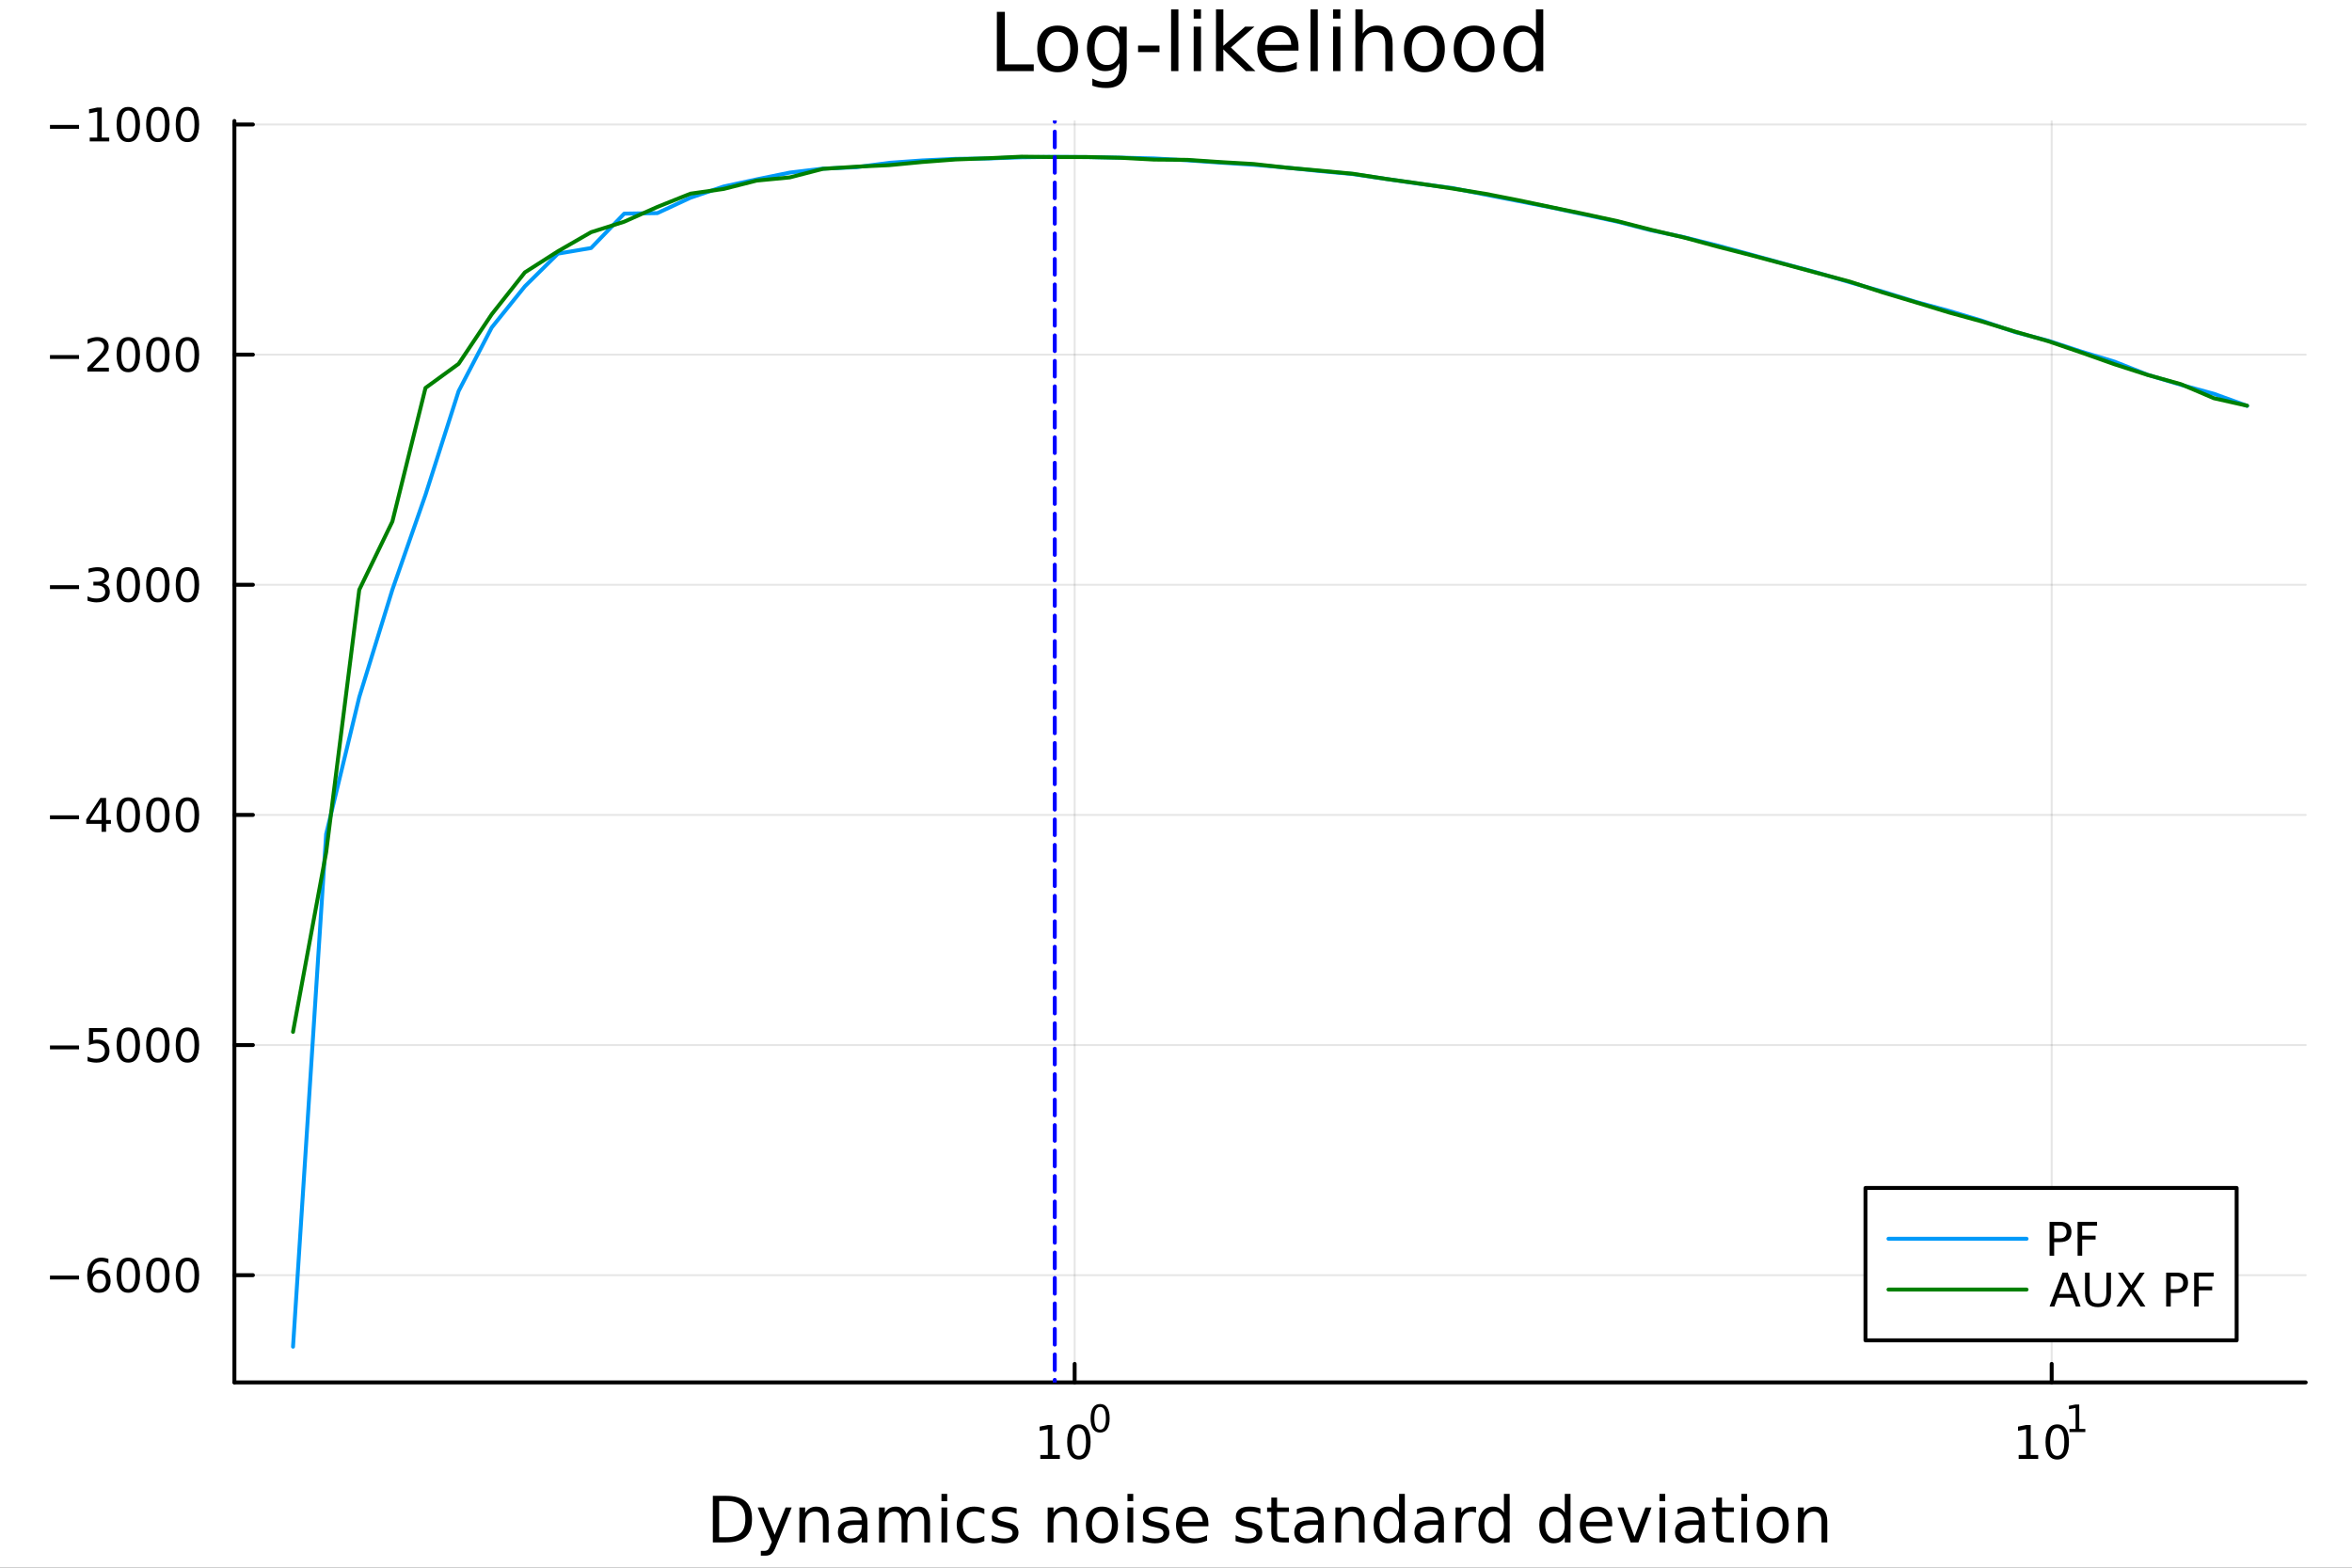 <?xml version="1.0" encoding="utf-8"?>
<svg xmlns="http://www.w3.org/2000/svg" xmlns:xlink="http://www.w3.org/1999/xlink" width="600" height="400" viewBox="0 0 2400 1600">
<rect x="0" y="0" width="2400" height="1600" fill="#333333" stroke="none"/>
<defs>
  <clipPath id="clip630">
    <rect x="0" y="0" width="2400" height="1600"/>
  </clipPath>
</defs>
<path clip-path="url(#clip630)" d="M0 1600 L2400 1600 L2400 0 L0 0  Z" fill="#ffffff" fill-rule="evenodd" fill-opacity="1"/>
<defs>
  <clipPath id="clip631">
    <rect x="480" y="0" width="1681" height="1600"/>
  </clipPath>
</defs>
<path clip-path="url(#clip630)" d="M239.19 1410.9 L2352.76 1410.9 L2352.76 123.472 L239.19 123.472  Z" fill="#ffffff" fill-rule="evenodd" fill-opacity="1"/>
<defs>
  <clipPath id="clip632">
    <rect x="239" y="123" width="2115" height="1288"/>
  </clipPath>
</defs>
<polyline clip-path="url(#clip632)" style="stroke:#000000; stroke-linecap:round; stroke-linejoin:round; stroke-width:2; stroke-opacity:0.1; fill:none" points="1096.58,1410.9 1096.58,123.472 "/>
<polyline clip-path="url(#clip632)" style="stroke:#000000; stroke-linecap:round; stroke-linejoin:round; stroke-width:2; stroke-opacity:0.1; fill:none" points="2093.55,1410.9 2093.55,123.472 "/>
<polyline clip-path="url(#clip632)" style="stroke:#000000; stroke-linecap:round; stroke-linejoin:round; stroke-width:2; stroke-opacity:0.1; fill:none" points="239.19,1301.46 2352.76,1301.46 "/>
<polyline clip-path="url(#clip632)" style="stroke:#000000; stroke-linecap:round; stroke-linejoin:round; stroke-width:2; stroke-opacity:0.1; fill:none" points="239.19,1066.58 2352.76,1066.58 "/>
<polyline clip-path="url(#clip632)" style="stroke:#000000; stroke-linecap:round; stroke-linejoin:round; stroke-width:2; stroke-opacity:0.1; fill:none" points="239.19,831.703 2352.76,831.703 "/>
<polyline clip-path="url(#clip632)" style="stroke:#000000; stroke-linecap:round; stroke-linejoin:round; stroke-width:2; stroke-opacity:0.1; fill:none" points="239.19,596.823 2352.76,596.823 "/>
<polyline clip-path="url(#clip632)" style="stroke:#000000; stroke-linecap:round; stroke-linejoin:round; stroke-width:2; stroke-opacity:0.1; fill:none" points="239.19,361.942 2352.76,361.942 "/>
<polyline clip-path="url(#clip632)" style="stroke:#000000; stroke-linecap:round; stroke-linejoin:round; stroke-width:2; stroke-opacity:0.1; fill:none" points="239.19,127.062 2352.76,127.062 "/>
<polyline clip-path="url(#clip630)" style="stroke:#000000; stroke-linecap:round; stroke-linejoin:round; stroke-width:4; stroke-opacity:1; fill:none" points="239.19,1410.9 2352.76,1410.9 "/>
<polyline clip-path="url(#clip630)" style="stroke:#000000; stroke-linecap:round; stroke-linejoin:round; stroke-width:4; stroke-opacity:1; fill:none" points="1096.58,1410.9 1096.58,1392 "/>
<polyline clip-path="url(#clip630)" style="stroke:#000000; stroke-linecap:round; stroke-linejoin:round; stroke-width:4; stroke-opacity:1; fill:none" points="2093.55,1410.9 2093.55,1392 "/>
<path clip-path="url(#clip630)" d="M1061.56 1485.02 L1069.2 1485.02 L1069.2 1458.66 L1060.89 1460.32 L1060.89 1456.06 L1069.16 1454.4 L1073.83 1454.4 L1073.83 1485.02 L1081.47 1485.02 L1081.47 1488.96 L1061.56 1488.96 L1061.56 1485.02 Z" fill="#000000" fill-rule="nonzero" fill-opacity="1" /><path clip-path="url(#clip630)" d="M1100.91 1457.48 Q1097.3 1457.48 1095.47 1461.04 Q1093.67 1464.58 1093.67 1471.71 Q1093.67 1478.82 1095.47 1482.38 Q1097.3 1485.92 1100.91 1485.92 Q1104.55 1485.92 1106.35 1482.38 Q1108.18 1478.82 1108.18 1471.71 Q1108.18 1464.58 1106.35 1461.04 Q1104.55 1457.48 1100.91 1457.48 M1100.91 1453.77 Q1106.72 1453.77 1109.78 1458.38 Q1112.86 1462.96 1112.86 1471.71 Q1112.86 1480.44 1109.78 1485.04 Q1106.72 1489.63 1100.91 1489.63 Q1095.1 1489.63 1092.03 1485.04 Q1088.97 1480.44 1088.97 1471.71 Q1088.97 1462.96 1092.03 1458.38 Q1095.1 1453.77 1100.91 1453.77 Z" fill="#000000" fill-rule="nonzero" fill-opacity="1" /><path clip-path="url(#clip630)" d="M1122.56 1435.97 Q1119.63 1435.97 1118.14 1438.86 Q1116.68 1441.74 1116.68 1447.53 Q1116.68 1453.31 1118.14 1456.2 Q1119.63 1459.08 1122.56 1459.08 Q1125.52 1459.08 1126.98 1456.2 Q1128.47 1453.31 1128.47 1447.53 Q1128.47 1441.74 1126.98 1438.86 Q1125.52 1435.97 1122.56 1435.97 M1122.56 1432.96 Q1127.28 1432.96 1129.77 1436.7 Q1132.27 1440.43 1132.27 1447.53 Q1132.27 1454.62 1129.77 1458.37 Q1127.28 1462.09 1122.56 1462.09 Q1117.84 1462.09 1115.34 1458.37 Q1112.86 1454.62 1112.86 1447.53 Q1112.86 1440.43 1115.34 1436.7 Q1117.84 1432.96 1122.56 1432.96 Z" fill="#000000" fill-rule="nonzero" fill-opacity="1" /><path clip-path="url(#clip630)" d="M2059.87 1485.02 L2067.51 1485.02 L2067.51 1458.66 L2059.2 1460.32 L2059.2 1456.06 L2067.47 1454.4 L2072.14 1454.4 L2072.14 1485.02 L2079.78 1485.02 L2079.78 1488.96 L2059.87 1488.96 L2059.87 1485.02 Z" fill="#000000" fill-rule="nonzero" fill-opacity="1" /><path clip-path="url(#clip630)" d="M2099.22 1457.48 Q2095.61 1457.48 2093.78 1461.04 Q2091.98 1464.58 2091.98 1471.71 Q2091.98 1478.82 2093.78 1482.38 Q2095.61 1485.92 2099.22 1485.92 Q2102.86 1485.92 2104.66 1482.38 Q2106.49 1478.82 2106.49 1471.71 Q2106.49 1464.58 2104.66 1461.04 Q2102.86 1457.48 2099.22 1457.48 M2099.22 1453.77 Q2105.03 1453.77 2108.09 1458.38 Q2111.17 1462.96 2111.17 1471.71 Q2111.17 1480.44 2108.09 1485.04 Q2105.03 1489.63 2099.22 1489.63 Q2093.41 1489.63 2090.34 1485.04 Q2087.28 1480.44 2087.28 1471.71 Q2087.28 1462.96 2090.34 1458.38 Q2093.41 1453.77 2099.22 1453.77 Z" fill="#000000" fill-rule="nonzero" fill-opacity="1" /><path clip-path="url(#clip630)" d="M2111.71 1458.35 L2117.92 1458.35 L2117.92 1436.93 L2111.17 1438.28 L2111.17 1434.82 L2117.88 1433.47 L2121.68 1433.47 L2121.68 1458.35 L2127.89 1458.35 L2127.89 1461.55 L2111.71 1461.55 L2111.71 1458.35 Z" fill="#000000" fill-rule="nonzero" fill-opacity="1" /><path clip-path="url(#clip630)" d="M733.834 1531.95 L733.834 1568.9 L741.6 1568.9 Q751.435 1568.9 755.986 1564.45 Q760.569 1559.99 760.569 1550.38 Q760.569 1540.83 755.986 1536.4 Q751.435 1531.95 741.6 1531.95 L733.834 1531.95 M727.404 1526.67 L740.613 1526.67 Q754.427 1526.67 760.888 1532.43 Q767.349 1538.16 767.349 1550.38 Q767.349 1562.66 760.856 1568.42 Q754.363 1574.19 740.613 1574.19 L727.404 1574.19 L727.404 1526.67 Z" fill="#000000" fill-rule="nonzero" fill-opacity="1" /><path clip-path="url(#clip630)" d="M792.175 1577.5 Q789.693 1583.86 787.337 1585.8 Q784.982 1587.74 781.035 1587.74 L776.356 1587.74 L776.356 1582.84 L779.794 1582.84 Q782.213 1582.84 783.55 1581.7 Q784.886 1580.55 786.51 1576.29 L787.56 1573.61 L773.142 1538.54 L779.348 1538.54 L790.488 1566.42 L801.628 1538.54 L807.835 1538.54 L792.175 1577.5 Z" fill="#000000" fill-rule="nonzero" fill-opacity="1" /><path clip-path="url(#clip630)" d="M845.552 1552.67 L845.552 1574.19 L839.695 1574.19 L839.695 1552.86 Q839.695 1547.8 837.722 1545.29 Q835.748 1542.77 831.802 1542.77 Q827.059 1542.77 824.322 1545.79 Q821.585 1548.82 821.585 1554.04 L821.585 1574.19 L815.696 1574.19 L815.696 1538.54 L821.585 1538.54 L821.585 1544.08 Q823.685 1540.86 826.518 1539.27 Q829.383 1537.68 833.107 1537.68 Q839.25 1537.68 842.401 1541.5 Q845.552 1545.29 845.552 1552.67 Z" fill="#000000" fill-rule="nonzero" fill-opacity="1" /><path clip-path="url(#clip630)" d="M873.433 1556.27 Q866.336 1556.27 863.598 1557.89 Q860.861 1559.51 860.861 1563.43 Q860.861 1566.55 862.898 1568.39 Q864.967 1570.21 868.5 1570.21 Q873.37 1570.21 876.298 1566.77 Q879.258 1563.3 879.258 1557.57 L879.258 1556.27 L873.433 1556.27 M885.115 1553.85 L885.115 1574.19 L879.258 1574.19 L879.258 1568.77 Q877.253 1572.02 874.261 1573.58 Q871.269 1575.11 866.94 1575.11 Q861.466 1575.11 858.219 1572.05 Q855.005 1568.97 855.005 1563.81 Q855.005 1557.79 859.015 1554.74 Q863.057 1551.68 871.046 1551.68 L879.258 1551.68 L879.258 1551.11 Q879.258 1547.07 876.584 1544.87 Q873.943 1542.64 869.137 1542.64 Q866.081 1542.64 863.185 1543.38 Q860.288 1544.11 857.615 1545.57 L857.615 1540.16 Q860.829 1538.92 863.853 1538.31 Q866.877 1537.68 869.741 1537.68 Q877.476 1537.68 881.295 1541.69 Q885.115 1545.7 885.115 1553.85 Z" fill="#000000" fill-rule="nonzero" fill-opacity="1" /><path clip-path="url(#clip630)" d="M924.932 1545.38 Q927.128 1541.43 930.184 1539.56 Q933.239 1537.68 937.377 1537.68 Q942.947 1537.68 945.971 1541.59 Q948.994 1545.48 948.994 1552.67 L948.994 1574.19 L943.106 1574.19 L943.106 1552.86 Q943.106 1547.74 941.292 1545.25 Q939.478 1542.77 935.754 1542.77 Q931.202 1542.77 928.56 1545.79 Q925.919 1548.82 925.919 1554.04 L925.919 1574.19 L920.03 1574.19 L920.03 1552.86 Q920.03 1547.7 918.216 1545.25 Q916.402 1542.77 912.614 1542.77 Q908.127 1542.77 905.485 1545.83 Q902.843 1548.85 902.843 1554.04 L902.843 1574.19 L896.955 1574.19 L896.955 1538.54 L902.843 1538.54 L902.843 1544.08 Q904.848 1540.8 907.649 1539.24 Q910.45 1537.68 914.301 1537.68 Q918.184 1537.68 920.89 1539.65 Q923.627 1541.62 924.932 1545.38 Z" fill="#000000" fill-rule="nonzero" fill-opacity="1" /><path clip-path="url(#clip630)" d="M960.675 1538.54 L966.532 1538.54 L966.532 1574.19 L960.675 1574.19 L960.675 1538.54 M960.675 1524.66 L966.532 1524.66 L966.532 1532.08 L960.675 1532.08 L960.675 1524.66 Z" fill="#000000" fill-rule="nonzero" fill-opacity="1" /><path clip-path="url(#clip630)" d="M1004.44 1539.91 L1004.44 1545.38 Q1001.96 1544.01 999.443 1543.34 Q996.96 1542.64 994.414 1542.64 Q988.716 1542.64 985.565 1546.27 Q982.414 1549.87 982.414 1556.39 Q982.414 1562.92 985.565 1566.55 Q988.716 1570.14 994.414 1570.14 Q996.96 1570.14 999.443 1569.47 Q1001.96 1568.77 1004.44 1567.41 L1004.44 1572.82 Q1001.99 1573.96 999.347 1574.54 Q996.737 1575.11 993.777 1575.11 Q985.725 1575.11 980.982 1570.05 Q976.24 1564.99 976.24 1556.39 Q976.24 1547.67 981.014 1542.68 Q985.82 1537.68 994.159 1537.68 Q996.865 1537.68 999.443 1538.25 Q1002.02 1538.79 1004.44 1539.91 Z" fill="#000000" fill-rule="nonzero" fill-opacity="1" /><path clip-path="url(#clip630)" d="M1037.35 1539.59 L1037.35 1545.13 Q1034.87 1543.85 1032.19 1543.22 Q1029.52 1542.58 1026.66 1542.58 Q1022.3 1542.58 1020.1 1543.92 Q1017.93 1545.25 1017.93 1547.93 Q1017.93 1549.96 1019.49 1551.14 Q1021.05 1552.29 1025.76 1553.34 L1027.77 1553.78 Q1034.01 1555.12 1036.62 1557.57 Q1039.26 1559.99 1039.26 1564.35 Q1039.26 1569.32 1035.31 1572.21 Q1031.4 1575.11 1024.52 1575.11 Q1021.66 1575.11 1018.54 1574.54 Q1015.45 1573.99 1012.01 1572.88 L1012.01 1566.83 Q1015.26 1568.52 1018.41 1569.38 Q1021.56 1570.21 1024.65 1570.21 Q1028.79 1570.21 1031.02 1568.81 Q1033.24 1567.37 1033.24 1564.8 Q1033.24 1562.41 1031.62 1561.14 Q1030.03 1559.86 1024.59 1558.68 L1022.55 1558.21 Q1017.11 1557.06 1014.69 1554.71 Q1012.27 1552.32 1012.27 1548.18 Q1012.27 1543.15 1015.83 1540.42 Q1019.4 1537.68 1025.96 1537.68 Q1029.2 1537.68 1032.07 1538.16 Q1034.93 1538.63 1037.35 1539.59 Z" fill="#000000" fill-rule="nonzero" fill-opacity="1" /><path clip-path="url(#clip630)" d="M1098.94 1552.67 L1098.94 1574.19 L1093.08 1574.19 L1093.08 1552.86 Q1093.08 1547.8 1091.11 1545.29 Q1089.14 1542.77 1085.19 1542.77 Q1080.45 1542.77 1077.71 1545.79 Q1074.97 1548.82 1074.97 1554.04 L1074.97 1574.19 L1069.08 1574.19 L1069.08 1538.54 L1074.97 1538.54 L1074.97 1544.08 Q1077.07 1540.86 1079.91 1539.27 Q1082.77 1537.68 1086.49 1537.68 Q1092.64 1537.68 1095.79 1541.5 Q1098.94 1545.29 1098.94 1552.67 Z" fill="#000000" fill-rule="nonzero" fill-opacity="1" /><path clip-path="url(#clip630)" d="M1124.43 1542.64 Q1119.72 1542.64 1116.99 1546.34 Q1114.25 1550 1114.25 1556.39 Q1114.25 1562.79 1116.95 1566.48 Q1119.69 1570.14 1124.43 1570.14 Q1129.11 1570.14 1131.85 1566.45 Q1134.59 1562.76 1134.59 1556.39 Q1134.59 1550.06 1131.85 1546.37 Q1129.11 1542.64 1124.43 1542.64 M1124.43 1537.68 Q1132.07 1537.68 1136.43 1542.64 Q1140.79 1547.61 1140.79 1556.39 Q1140.79 1565.15 1136.43 1570.14 Q1132.07 1575.11 1124.43 1575.11 Q1116.76 1575.11 1112.4 1570.14 Q1108.07 1565.15 1108.07 1556.39 Q1108.07 1547.61 1112.4 1542.64 Q1116.76 1537.68 1124.43 1537.68 Z" fill="#000000" fill-rule="nonzero" fill-opacity="1" /><path clip-path="url(#clip630)" d="M1150.5 1538.54 L1156.36 1538.54 L1156.36 1574.19 L1150.5 1574.19 L1150.5 1538.54 M1150.5 1524.66 L1156.36 1524.66 L1156.36 1532.08 L1150.5 1532.08 L1150.5 1524.66 Z" fill="#000000" fill-rule="nonzero" fill-opacity="1" /><path clip-path="url(#clip630)" d="M1191.34 1539.59 L1191.34 1545.13 Q1188.85 1543.85 1186.18 1543.22 Q1183.51 1542.58 1180.64 1542.58 Q1176.28 1542.58 1174.09 1543.92 Q1171.92 1545.25 1171.92 1547.93 Q1171.92 1549.96 1173.48 1551.14 Q1175.04 1552.29 1179.75 1553.34 L1181.76 1553.78 Q1187.99 1555.12 1190.6 1557.57 Q1193.25 1559.99 1193.25 1564.35 Q1193.25 1569.32 1189.3 1572.21 Q1185.38 1575.11 1178.51 1575.11 Q1175.65 1575.11 1172.53 1574.54 Q1169.44 1573.99 1166 1572.88 L1166 1566.83 Q1169.25 1568.52 1172.4 1569.38 Q1175.55 1570.21 1178.64 1570.21 Q1182.77 1570.21 1185 1568.81 Q1187.23 1567.37 1187.23 1564.8 Q1187.23 1562.41 1185.61 1561.14 Q1184.02 1559.86 1178.57 1558.68 L1176.54 1558.21 Q1171.09 1557.06 1168.67 1554.71 Q1166.26 1552.32 1166.26 1548.18 Q1166.26 1543.15 1169.82 1540.42 Q1173.39 1537.68 1179.94 1537.68 Q1183.19 1537.68 1186.05 1538.16 Q1188.92 1538.63 1191.34 1539.59 Z" fill="#000000" fill-rule="nonzero" fill-opacity="1" /><path clip-path="url(#clip630)" d="M1233.06 1554.9 L1233.06 1557.76 L1206.14 1557.76 Q1206.52 1563.81 1209.77 1566.99 Q1213.04 1570.14 1218.87 1570.14 Q1222.24 1570.14 1225.39 1569.32 Q1228.58 1568.49 1231.7 1566.83 L1231.7 1572.37 Q1228.54 1573.71 1225.23 1574.41 Q1221.92 1575.11 1218.52 1575.11 Q1209.99 1575.11 1204.99 1570.14 Q1200.03 1565.18 1200.03 1556.71 Q1200.03 1547.96 1204.74 1542.83 Q1209.48 1537.68 1217.5 1537.68 Q1224.69 1537.68 1228.86 1542.33 Q1233.06 1546.94 1233.06 1554.9 M1227.21 1553.18 Q1227.14 1548.37 1224.5 1545.51 Q1221.89 1542.64 1217.56 1542.64 Q1212.66 1542.64 1209.7 1545.41 Q1206.77 1548.18 1206.33 1553.21 L1227.21 1553.18 Z" fill="#000000" fill-rule="nonzero" fill-opacity="1" /><path clip-path="url(#clip630)" d="M1286.12 1539.59 L1286.12 1545.13 Q1283.64 1543.85 1280.97 1543.22 Q1278.29 1542.58 1275.43 1542.58 Q1271.07 1542.58 1268.87 1543.92 Q1266.71 1545.25 1266.71 1547.93 Q1266.71 1549.96 1268.27 1551.14 Q1269.83 1552.29 1274.54 1553.34 L1276.54 1553.78 Q1282.78 1555.12 1285.39 1557.57 Q1288.03 1559.99 1288.03 1564.35 Q1288.03 1569.32 1284.09 1572.21 Q1280.17 1575.11 1273.3 1575.11 Q1270.43 1575.11 1267.31 1574.54 Q1264.22 1573.99 1260.79 1572.88 L1260.79 1566.83 Q1264.03 1568.52 1267.18 1569.38 Q1270.34 1570.21 1273.42 1570.21 Q1277.56 1570.21 1279.79 1568.81 Q1282.02 1567.37 1282.02 1564.8 Q1282.02 1562.41 1280.39 1561.14 Q1278.8 1559.86 1273.36 1558.68 L1271.32 1558.21 Q1265.88 1557.06 1263.46 1554.71 Q1261.04 1552.32 1261.04 1548.18 Q1261.04 1543.15 1264.61 1540.42 Q1268.17 1537.68 1274.73 1537.68 Q1277.97 1537.68 1280.84 1538.16 Q1283.7 1538.63 1286.12 1539.59 Z" fill="#000000" fill-rule="nonzero" fill-opacity="1" /><path clip-path="url(#clip630)" d="M1303.15 1528.42 L1303.15 1538.54 L1315.21 1538.54 L1315.21 1543.09 L1303.15 1543.09 L1303.15 1562.44 Q1303.15 1566.8 1304.33 1568.04 Q1305.54 1569.28 1309.2 1569.28 L1315.21 1569.28 L1315.21 1574.19 L1309.2 1574.19 Q1302.42 1574.19 1299.84 1571.67 Q1297.26 1569.12 1297.26 1562.44 L1297.26 1543.09 L1292.97 1543.09 L1292.97 1538.54 L1297.26 1538.54 L1297.26 1528.42 L1303.15 1528.42 Z" fill="#000000" fill-rule="nonzero" fill-opacity="1" /><path clip-path="url(#clip630)" d="M1339.12 1556.27 Q1332.02 1556.27 1329.28 1557.89 Q1326.54 1559.51 1326.54 1563.43 Q1326.54 1566.55 1328.58 1568.39 Q1330.65 1570.21 1334.18 1570.21 Q1339.05 1570.21 1341.98 1566.77 Q1344.94 1563.3 1344.94 1557.57 L1344.94 1556.27 L1339.12 1556.27 M1350.8 1553.85 L1350.8 1574.19 L1344.94 1574.19 L1344.94 1568.77 Q1342.94 1572.02 1339.94 1573.58 Q1336.95 1575.11 1332.62 1575.11 Q1327.15 1575.11 1323.9 1572.05 Q1320.69 1568.97 1320.69 1563.81 Q1320.69 1557.79 1324.7 1554.74 Q1328.74 1551.68 1336.73 1551.68 L1344.94 1551.68 L1344.94 1551.11 Q1344.94 1547.07 1342.27 1544.87 Q1339.63 1542.64 1334.82 1542.64 Q1331.76 1542.64 1328.87 1543.38 Q1325.97 1544.11 1323.3 1545.57 L1323.3 1540.16 Q1326.51 1538.92 1329.54 1538.31 Q1332.56 1537.68 1335.42 1537.68 Q1343.16 1537.68 1346.98 1541.69 Q1350.8 1545.7 1350.8 1553.85 Z" fill="#000000" fill-rule="nonzero" fill-opacity="1" /><path clip-path="url(#clip630)" d="M1392.49 1552.67 L1392.49 1574.19 L1386.64 1574.19 L1386.64 1552.86 Q1386.64 1547.8 1384.66 1545.29 Q1382.69 1542.77 1378.74 1542.77 Q1374 1542.77 1371.26 1545.79 Q1368.53 1548.82 1368.53 1554.04 L1368.53 1574.19 L1362.64 1574.19 L1362.64 1538.54 L1368.53 1538.54 L1368.53 1544.08 Q1370.63 1540.86 1373.46 1539.27 Q1376.32 1537.68 1380.05 1537.68 Q1386.19 1537.68 1389.34 1541.5 Q1392.49 1545.29 1392.49 1552.67 Z" fill="#000000" fill-rule="nonzero" fill-opacity="1" /><path clip-path="url(#clip630)" d="M1427.63 1543.95 L1427.63 1524.66 L1433.49 1524.66 L1433.49 1574.19 L1427.63 1574.19 L1427.63 1568.84 Q1425.79 1572.02 1422.95 1573.58 Q1420.15 1575.11 1416.21 1575.11 Q1409.74 1575.11 1405.67 1569.95 Q1401.63 1564.8 1401.63 1556.39 Q1401.63 1547.99 1405.67 1542.83 Q1409.74 1537.68 1416.21 1537.68 Q1420.15 1537.68 1422.95 1539.24 Q1425.79 1540.77 1427.63 1543.95 M1407.68 1556.39 Q1407.68 1562.85 1410.32 1566.55 Q1412.99 1570.21 1417.64 1570.21 Q1422.28 1570.21 1424.96 1566.55 Q1427.63 1562.85 1427.63 1556.39 Q1427.63 1549.93 1424.96 1546.27 Q1422.28 1542.58 1417.64 1542.58 Q1412.99 1542.58 1410.32 1546.27 Q1407.68 1549.93 1407.68 1556.39 Z" fill="#000000" fill-rule="nonzero" fill-opacity="1" /><path clip-path="url(#clip630)" d="M1461.75 1556.27 Q1454.65 1556.27 1451.92 1557.89 Q1449.18 1559.51 1449.18 1563.43 Q1449.18 1566.55 1451.22 1568.39 Q1453.29 1570.21 1456.82 1570.21 Q1461.69 1570.21 1464.62 1566.77 Q1467.58 1563.3 1467.58 1557.57 L1467.58 1556.27 L1461.75 1556.27 M1473.43 1553.85 L1473.43 1574.19 L1467.58 1574.19 L1467.58 1568.77 Q1465.57 1572.02 1462.58 1573.58 Q1459.59 1575.11 1455.26 1575.11 Q1449.78 1575.11 1446.54 1572.05 Q1443.32 1568.97 1443.32 1563.81 Q1443.32 1557.79 1447.33 1554.74 Q1451.38 1551.68 1459.36 1551.68 L1467.58 1551.68 L1467.58 1551.11 Q1467.58 1547.07 1464.9 1544.87 Q1462.26 1542.64 1457.46 1542.64 Q1454.4 1542.64 1451.5 1543.38 Q1448.61 1544.11 1445.93 1545.57 L1445.93 1540.16 Q1449.15 1538.92 1452.17 1538.31 Q1455.2 1537.68 1458.06 1537.68 Q1465.79 1537.68 1469.61 1541.69 Q1473.43 1545.7 1473.43 1553.85 Z" fill="#000000" fill-rule="nonzero" fill-opacity="1" /><path clip-path="url(#clip630)" d="M1506.15 1544.01 Q1505.17 1543.44 1503.99 1543.18 Q1502.84 1542.9 1501.44 1542.9 Q1496.48 1542.9 1493.8 1546.14 Q1491.16 1549.36 1491.16 1555.41 L1491.16 1574.19 L1485.27 1574.19 L1485.27 1538.54 L1491.16 1538.54 L1491.16 1544.08 Q1493.01 1540.83 1495.97 1539.27 Q1498.93 1537.68 1503.16 1537.68 Q1503.77 1537.68 1504.5 1537.77 Q1505.23 1537.84 1506.12 1538 L1506.15 1544.01 Z" fill="#000000" fill-rule="nonzero" fill-opacity="1" /><path clip-path="url(#clip630)" d="M1534.61 1543.95 L1534.61 1524.66 L1540.46 1524.66 L1540.46 1574.19 L1534.61 1574.19 L1534.61 1568.84 Q1532.76 1572.02 1529.93 1573.58 Q1527.13 1575.11 1523.18 1575.11 Q1516.72 1575.11 1512.65 1569.95 Q1508.6 1564.8 1508.6 1556.39 Q1508.6 1547.99 1512.65 1542.83 Q1516.72 1537.68 1523.18 1537.68 Q1527.13 1537.68 1529.93 1539.24 Q1532.76 1540.77 1534.61 1543.95 M1514.65 1556.39 Q1514.65 1562.85 1517.29 1566.55 Q1519.97 1570.21 1524.61 1570.21 Q1529.26 1570.21 1531.93 1566.55 Q1534.61 1562.85 1534.61 1556.39 Q1534.61 1549.93 1531.93 1546.27 Q1529.26 1542.58 1524.61 1542.58 Q1519.97 1542.58 1517.29 1546.27 Q1514.65 1549.93 1514.65 1556.39 Z" fill="#000000" fill-rule="nonzero" fill-opacity="1" /><path clip-path="url(#clip630)" d="M1596.71 1543.95 L1596.71 1524.66 L1602.56 1524.66 L1602.56 1574.19 L1596.71 1574.19 L1596.71 1568.84 Q1594.86 1572.02 1592.03 1573.58 Q1589.23 1575.11 1585.28 1575.11 Q1578.82 1575.11 1574.74 1569.95 Q1570.7 1564.8 1570.7 1556.39 Q1570.7 1547.99 1574.74 1542.83 Q1578.82 1537.68 1585.28 1537.68 Q1589.23 1537.68 1592.03 1539.24 Q1594.86 1540.77 1596.71 1543.95 M1576.75 1556.39 Q1576.75 1562.85 1579.39 1566.55 Q1582.06 1570.21 1586.71 1570.21 Q1591.36 1570.21 1594.03 1566.55 Q1596.71 1562.85 1596.71 1556.39 Q1596.71 1549.93 1594.03 1546.27 Q1591.36 1542.58 1586.71 1542.58 Q1582.06 1542.58 1579.39 1546.27 Q1576.75 1549.93 1576.75 1556.39 Z" fill="#000000" fill-rule="nonzero" fill-opacity="1" /><path clip-path="url(#clip630)" d="M1645.12 1554.9 L1645.12 1557.76 L1618.19 1557.76 Q1618.57 1563.81 1621.82 1566.99 Q1625.1 1570.14 1630.92 1570.14 Q1634.29 1570.14 1637.45 1569.32 Q1640.63 1568.49 1643.75 1566.83 L1643.75 1572.37 Q1640.6 1573.71 1637.29 1574.41 Q1633.98 1575.11 1630.57 1575.11 Q1622.04 1575.11 1617.04 1570.14 Q1612.08 1565.18 1612.08 1556.71 Q1612.08 1547.96 1616.79 1542.83 Q1621.53 1537.68 1629.55 1537.68 Q1636.75 1537.68 1640.91 1542.33 Q1645.12 1546.94 1645.12 1554.9 M1639.26 1553.18 Q1639.2 1548.37 1636.55 1545.51 Q1633.94 1542.64 1629.62 1542.64 Q1624.71 1542.64 1621.75 1545.41 Q1618.83 1548.18 1618.38 1553.21 L1639.26 1553.18 Z" fill="#000000" fill-rule="nonzero" fill-opacity="1" /><path clip-path="url(#clip630)" d="M1650.53 1538.54 L1656.73 1538.54 L1667.87 1568.46 L1679.01 1538.54 L1685.22 1538.54 L1671.85 1574.19 L1663.9 1574.19 L1650.53 1538.54 Z" fill="#000000" fill-rule="nonzero" fill-opacity="1" /><path clip-path="url(#clip630)" d="M1693.3 1538.54 L1699.16 1538.54 L1699.16 1574.19 L1693.3 1574.19 L1693.3 1538.54 M1693.3 1524.66 L1699.16 1524.66 L1699.16 1532.08 L1693.3 1532.08 L1693.3 1524.66 Z" fill="#000000" fill-rule="nonzero" fill-opacity="1" /><path clip-path="url(#clip630)" d="M1727.62 1556.27 Q1720.52 1556.27 1717.78 1557.89 Q1715.04 1559.51 1715.04 1563.43 Q1715.04 1566.55 1717.08 1568.39 Q1719.15 1570.21 1722.68 1570.21 Q1727.55 1570.21 1730.48 1566.77 Q1733.44 1563.3 1733.44 1557.57 L1733.44 1556.27 L1727.62 1556.27 M1739.3 1553.85 L1739.3 1574.19 L1733.44 1574.19 L1733.44 1568.77 Q1731.44 1572.02 1728.44 1573.58 Q1725.45 1575.11 1721.12 1575.11 Q1715.65 1575.11 1712.4 1572.05 Q1709.19 1568.97 1709.19 1563.81 Q1709.19 1557.79 1713.2 1554.74 Q1717.24 1551.68 1725.23 1551.68 L1733.44 1551.68 L1733.44 1551.11 Q1733.44 1547.07 1730.77 1544.87 Q1728.13 1542.64 1723.32 1542.64 Q1720.26 1542.64 1717.37 1543.38 Q1714.47 1544.11 1711.8 1545.57 L1711.8 1540.16 Q1715.01 1538.92 1718.04 1538.31 Q1721.06 1537.68 1723.92 1537.68 Q1731.66 1537.68 1735.48 1541.69 Q1739.3 1545.7 1739.3 1553.85 Z" fill="#000000" fill-rule="nonzero" fill-opacity="1" /><path clip-path="url(#clip630)" d="M1757.15 1528.42 L1757.15 1538.54 L1769.22 1538.54 L1769.22 1543.09 L1757.15 1543.09 L1757.15 1562.44 Q1757.15 1566.8 1758.33 1568.04 Q1759.54 1569.28 1763.2 1569.28 L1769.22 1569.28 L1769.22 1574.19 L1763.2 1574.19 Q1756.42 1574.19 1753.84 1571.67 Q1751.26 1569.12 1751.26 1562.44 L1751.26 1543.09 L1746.97 1543.09 L1746.97 1538.54 L1751.26 1538.54 L1751.26 1528.42 L1757.15 1528.42 Z" fill="#000000" fill-rule="nonzero" fill-opacity="1" /><path clip-path="url(#clip630)" d="M1776.92 1538.54 L1782.77 1538.54 L1782.77 1574.19 L1776.92 1574.19 L1776.92 1538.54 M1776.92 1524.66 L1782.77 1524.66 L1782.77 1532.08 L1776.92 1532.08 L1776.92 1524.66 Z" fill="#000000" fill-rule="nonzero" fill-opacity="1" /><path clip-path="url(#clip630)" d="M1808.84 1542.64 Q1804.13 1542.64 1801.39 1546.34 Q1798.66 1550 1798.66 1556.39 Q1798.66 1562.79 1801.36 1566.48 Q1804.1 1570.14 1808.84 1570.14 Q1813.52 1570.14 1816.26 1566.45 Q1819 1562.76 1819 1556.39 Q1819 1550.06 1816.26 1546.37 Q1813.52 1542.64 1808.84 1542.64 M1808.84 1537.68 Q1816.48 1537.68 1820.84 1542.64 Q1825.2 1547.61 1825.2 1556.39 Q1825.2 1565.15 1820.84 1570.14 Q1816.48 1575.11 1808.84 1575.11 Q1801.17 1575.11 1796.81 1570.14 Q1792.48 1565.15 1792.48 1556.39 Q1792.48 1547.61 1796.81 1542.64 Q1801.17 1537.68 1808.84 1537.68 Z" fill="#000000" fill-rule="nonzero" fill-opacity="1" /><path clip-path="url(#clip630)" d="M1864.54 1552.67 L1864.54 1574.19 L1858.69 1574.19 L1858.69 1552.86 Q1858.69 1547.8 1856.71 1545.29 Q1854.74 1542.77 1850.79 1542.77 Q1846.05 1542.77 1843.31 1545.79 Q1840.58 1548.82 1840.58 1554.04 L1840.58 1574.19 L1834.69 1574.19 L1834.69 1538.54 L1840.58 1538.54 L1840.58 1544.08 Q1842.68 1540.86 1845.51 1539.27 Q1848.37 1537.68 1852.1 1537.68 Q1858.24 1537.68 1861.39 1541.5 Q1864.54 1545.29 1864.54 1552.67 Z" fill="#000000" fill-rule="nonzero" fill-opacity="1" /><polyline clip-path="url(#clip630)" style="stroke:#000000; stroke-linecap:round; stroke-linejoin:round; stroke-width:4; stroke-opacity:1; fill:none" points="239.19,1410.9 239.19,123.472 "/>
<polyline clip-path="url(#clip630)" style="stroke:#000000; stroke-linecap:round; stroke-linejoin:round; stroke-width:4; stroke-opacity:1; fill:none" points="239.19,1301.46 258.088,1301.46 "/>
<polyline clip-path="url(#clip630)" style="stroke:#000000; stroke-linecap:round; stroke-linejoin:round; stroke-width:4; stroke-opacity:1; fill:none" points="239.19,1066.58 258.088,1066.58 "/>
<polyline clip-path="url(#clip630)" style="stroke:#000000; stroke-linecap:round; stroke-linejoin:round; stroke-width:4; stroke-opacity:1; fill:none" points="239.19,831.703 258.088,831.703 "/>
<polyline clip-path="url(#clip630)" style="stroke:#000000; stroke-linecap:round; stroke-linejoin:round; stroke-width:4; stroke-opacity:1; fill:none" points="239.19,596.823 258.088,596.823 "/>
<polyline clip-path="url(#clip630)" style="stroke:#000000; stroke-linecap:round; stroke-linejoin:round; stroke-width:4; stroke-opacity:1; fill:none" points="239.19,361.942 258.088,361.942 "/>
<polyline clip-path="url(#clip630)" style="stroke:#000000; stroke-linecap:round; stroke-linejoin:round; stroke-width:4; stroke-opacity:1; fill:none" points="239.19,127.062 258.088,127.062 "/>
<path clip-path="url(#clip630)" d="M50.992 1301.91 L80.668 1301.91 L80.668 1305.85 L50.992 1305.85 L50.992 1301.91 Z" fill="#000000" fill-rule="nonzero" fill-opacity="1" /><path clip-path="url(#clip630)" d="M101.339 1299.6 Q98.191 1299.6 96.339 1301.75 Q94.51 1303.91 94.51 1307.66 Q94.51 1311.38 96.339 1313.56 Q98.191 1315.71 101.339 1315.71 Q104.487 1315.71 106.316 1313.56 Q108.168 1311.38 108.168 1307.66 Q108.168 1303.91 106.316 1301.75 Q104.487 1299.6 101.339 1299.6 M110.621 1284.95 L110.621 1289.21 Q108.862 1288.37 107.057 1287.93 Q105.274 1287.49 103.515 1287.49 Q98.885 1287.49 96.432 1290.62 Q94.001 1293.74 93.654 1300.06 Q95.02 1298.05 97.08 1296.98 Q99.14 1295.9 101.617 1295.9 Q106.825 1295.9 109.834 1299.07 Q112.867 1302.22 112.867 1307.66 Q112.867 1312.98 109.719 1316.2 Q106.571 1319.41 101.339 1319.41 Q95.344 1319.41 92.172 1314.83 Q89.001 1310.22 89.001 1301.5 Q89.001 1293.3 92.89 1288.44 Q96.779 1283.56 103.33 1283.56 Q105.089 1283.56 106.871 1283.91 Q108.677 1284.25 110.621 1284.95 Z" fill="#000000" fill-rule="nonzero" fill-opacity="1" /><path clip-path="url(#clip630)" d="M130.922 1287.26 Q127.311 1287.26 125.482 1290.83 Q123.677 1294.37 123.677 1301.5 Q123.677 1308.6 125.482 1312.17 Q127.311 1315.71 130.922 1315.71 Q134.556 1315.71 136.362 1312.17 Q138.191 1308.6 138.191 1301.5 Q138.191 1294.37 136.362 1290.83 Q134.556 1287.26 130.922 1287.26 M130.922 1283.56 Q136.732 1283.56 139.788 1288.16 Q142.867 1292.75 142.867 1301.5 Q142.867 1310.22 139.788 1314.83 Q136.732 1319.41 130.922 1319.41 Q125.112 1319.41 122.033 1314.83 Q118.978 1310.22 118.978 1301.5 Q118.978 1292.75 122.033 1288.16 Q125.112 1283.56 130.922 1283.56 Z" fill="#000000" fill-rule="nonzero" fill-opacity="1" /><path clip-path="url(#clip630)" d="M161.084 1287.26 Q157.473 1287.26 155.644 1290.83 Q153.839 1294.37 153.839 1301.5 Q153.839 1308.6 155.644 1312.17 Q157.473 1315.71 161.084 1315.71 Q164.718 1315.71 166.524 1312.17 Q168.353 1308.6 168.353 1301.5 Q168.353 1294.37 166.524 1290.83 Q164.718 1287.26 161.084 1287.26 M161.084 1283.56 Q166.894 1283.56 169.95 1288.16 Q173.029 1292.75 173.029 1301.5 Q173.029 1310.22 169.95 1314.83 Q166.894 1319.41 161.084 1319.41 Q155.274 1319.41 152.195 1314.83 Q149.14 1310.22 149.14 1301.5 Q149.14 1292.75 152.195 1288.16 Q155.274 1283.56 161.084 1283.56 Z" fill="#000000" fill-rule="nonzero" fill-opacity="1" /><path clip-path="url(#clip630)" d="M191.246 1287.26 Q187.635 1287.26 185.806 1290.83 Q184.001 1294.37 184.001 1301.5 Q184.001 1308.6 185.806 1312.17 Q187.635 1315.71 191.246 1315.71 Q194.88 1315.71 196.686 1312.17 Q198.514 1308.6 198.514 1301.5 Q198.514 1294.37 196.686 1290.83 Q194.88 1287.26 191.246 1287.26 M191.246 1283.56 Q197.056 1283.56 200.112 1288.16 Q203.19 1292.75 203.19 1301.5 Q203.19 1310.22 200.112 1314.83 Q197.056 1319.41 191.246 1319.41 Q185.436 1319.41 182.357 1314.83 Q179.302 1310.22 179.302 1301.5 Q179.302 1292.75 182.357 1288.16 Q185.436 1283.56 191.246 1283.56 Z" fill="#000000" fill-rule="nonzero" fill-opacity="1" /><path clip-path="url(#clip630)" d="M50.992 1067.03 L80.668 1067.03 L80.668 1070.97 L50.992 1070.97 L50.992 1067.03 Z" fill="#000000" fill-rule="nonzero" fill-opacity="1" /><path clip-path="url(#clip630)" d="M90.807 1049.3 L109.163 1049.3 L109.163 1053.24 L95.089 1053.24 L95.089 1061.71 Q96.108 1061.36 97.126 1061.2 Q98.145 1061.02 99.163 1061.02 Q104.95 1061.02 108.33 1064.19 Q111.709 1067.36 111.709 1072.78 Q111.709 1078.35 108.237 1081.46 Q104.765 1084.53 98.446 1084.53 Q96.27 1084.53 94.001 1084.16 Q91.756 1083.79 89.348 1083.05 L89.348 1078.35 Q91.432 1079.49 93.654 1080.04 Q95.876 1080.6 98.353 1080.6 Q102.358 1080.6 104.696 1078.49 Q107.033 1076.39 107.033 1072.78 Q107.033 1069.16 104.696 1067.06 Q102.358 1064.95 98.353 1064.95 Q96.478 1064.95 94.603 1065.37 Q92.751 1065.78 90.807 1066.66 L90.807 1049.3 Z" fill="#000000" fill-rule="nonzero" fill-opacity="1" /><path clip-path="url(#clip630)" d="M130.922 1052.38 Q127.311 1052.38 125.482 1055.95 Q123.677 1059.49 123.677 1066.62 Q123.677 1073.72 125.482 1077.29 Q127.311 1080.83 130.922 1080.83 Q134.556 1080.83 136.362 1077.29 Q138.191 1073.72 138.191 1066.62 Q138.191 1059.49 136.362 1055.95 Q134.556 1052.38 130.922 1052.38 M130.922 1048.68 Q136.732 1048.68 139.788 1053.28 Q142.867 1057.87 142.867 1066.62 Q142.867 1075.34 139.788 1079.95 Q136.732 1084.53 130.922 1084.53 Q125.112 1084.53 122.033 1079.95 Q118.978 1075.34 118.978 1066.62 Q118.978 1057.87 122.033 1053.28 Q125.112 1048.68 130.922 1048.68 Z" fill="#000000" fill-rule="nonzero" fill-opacity="1" /><path clip-path="url(#clip630)" d="M161.084 1052.38 Q157.473 1052.38 155.644 1055.95 Q153.839 1059.49 153.839 1066.62 Q153.839 1073.72 155.644 1077.29 Q157.473 1080.83 161.084 1080.83 Q164.718 1080.83 166.524 1077.29 Q168.353 1073.72 168.353 1066.62 Q168.353 1059.49 166.524 1055.95 Q164.718 1052.38 161.084 1052.38 M161.084 1048.68 Q166.894 1048.68 169.95 1053.28 Q173.029 1057.87 173.029 1066.62 Q173.029 1075.34 169.95 1079.95 Q166.894 1084.53 161.084 1084.53 Q155.274 1084.53 152.195 1079.95 Q149.14 1075.34 149.14 1066.62 Q149.14 1057.87 152.195 1053.28 Q155.274 1048.68 161.084 1048.68 Z" fill="#000000" fill-rule="nonzero" fill-opacity="1" /><path clip-path="url(#clip630)" d="M191.246 1052.38 Q187.635 1052.38 185.806 1055.95 Q184.001 1059.49 184.001 1066.62 Q184.001 1073.72 185.806 1077.29 Q187.635 1080.83 191.246 1080.83 Q194.88 1080.83 196.686 1077.29 Q198.514 1073.72 198.514 1066.62 Q198.514 1059.49 196.686 1055.95 Q194.88 1052.38 191.246 1052.38 M191.246 1048.68 Q197.056 1048.68 200.112 1053.28 Q203.19 1057.87 203.19 1066.62 Q203.19 1075.34 200.112 1079.95 Q197.056 1084.53 191.246 1084.53 Q185.436 1084.53 182.357 1079.95 Q179.302 1075.34 179.302 1066.62 Q179.302 1057.87 182.357 1053.28 Q185.436 1048.68 191.246 1048.68 Z" fill="#000000" fill-rule="nonzero" fill-opacity="1" /><path clip-path="url(#clip630)" d="M50.992 832.154 L80.668 832.154 L80.668 836.089 L50.992 836.089 L50.992 832.154 Z" fill="#000000" fill-rule="nonzero" fill-opacity="1" /><path clip-path="url(#clip630)" d="M103.608 818.497 L91.802 836.946 L103.608 836.946 L103.608 818.497 M102.381 814.423 L108.26 814.423 L108.26 836.946 L113.191 836.946 L113.191 840.835 L108.26 840.835 L108.26 848.983 L103.608 848.983 L103.608 840.835 L88.006 840.835 L88.006 836.321 L102.381 814.423 Z" fill="#000000" fill-rule="nonzero" fill-opacity="1" /><path clip-path="url(#clip630)" d="M130.922 817.502 Q127.311 817.502 125.482 821.066 Q123.677 824.608 123.677 831.738 Q123.677 838.844 125.482 842.409 Q127.311 845.95 130.922 845.95 Q134.556 845.95 136.362 842.409 Q138.191 838.844 138.191 831.738 Q138.191 824.608 136.362 821.066 Q134.556 817.502 130.922 817.502 M130.922 813.798 Q136.732 813.798 139.788 818.404 Q142.867 822.988 142.867 831.738 Q142.867 840.464 139.788 845.071 Q136.732 849.654 130.922 849.654 Q125.112 849.654 122.033 845.071 Q118.978 840.464 118.978 831.738 Q118.978 822.988 122.033 818.404 Q125.112 813.798 130.922 813.798 Z" fill="#000000" fill-rule="nonzero" fill-opacity="1" /><path clip-path="url(#clip630)" d="M161.084 817.502 Q157.473 817.502 155.644 821.066 Q153.839 824.608 153.839 831.738 Q153.839 838.844 155.644 842.409 Q157.473 845.95 161.084 845.95 Q164.718 845.95 166.524 842.409 Q168.353 838.844 168.353 831.738 Q168.353 824.608 166.524 821.066 Q164.718 817.502 161.084 817.502 M161.084 813.798 Q166.894 813.798 169.95 818.404 Q173.029 822.988 173.029 831.738 Q173.029 840.464 169.95 845.071 Q166.894 849.654 161.084 849.654 Q155.274 849.654 152.195 845.071 Q149.14 840.464 149.14 831.738 Q149.14 822.988 152.195 818.404 Q155.274 813.798 161.084 813.798 Z" fill="#000000" fill-rule="nonzero" fill-opacity="1" /><path clip-path="url(#clip630)" d="M191.246 817.502 Q187.635 817.502 185.806 821.066 Q184.001 824.608 184.001 831.738 Q184.001 838.844 185.806 842.409 Q187.635 845.95 191.246 845.95 Q194.88 845.95 196.686 842.409 Q198.514 838.844 198.514 831.738 Q198.514 824.608 196.686 821.066 Q194.88 817.502 191.246 817.502 M191.246 813.798 Q197.056 813.798 200.112 818.404 Q203.19 822.988 203.19 831.738 Q203.19 840.464 200.112 845.071 Q197.056 849.654 191.246 849.654 Q185.436 849.654 182.357 845.071 Q179.302 840.464 179.302 831.738 Q179.302 822.988 182.357 818.404 Q185.436 813.798 191.246 813.798 Z" fill="#000000" fill-rule="nonzero" fill-opacity="1" /><path clip-path="url(#clip630)" d="M50.992 597.274 L80.668 597.274 L80.668 601.209 L50.992 601.209 L50.992 597.274 Z" fill="#000000" fill-rule="nonzero" fill-opacity="1" /><path clip-path="url(#clip630)" d="M104.927 595.468 Q108.283 596.186 110.158 598.454 Q112.057 600.723 112.057 604.056 Q112.057 609.172 108.538 611.973 Q105.02 614.774 98.538 614.774 Q96.362 614.774 94.047 614.334 Q91.756 613.917 89.302 613.061 L89.302 608.547 Q91.246 609.681 93.561 610.26 Q95.876 610.839 98.399 610.839 Q102.797 610.839 105.089 609.103 Q107.404 607.366 107.404 604.056 Q107.404 601.001 105.251 599.288 Q103.121 597.552 99.302 597.552 L95.274 597.552 L95.274 593.709 L99.487 593.709 Q102.936 593.709 104.765 592.343 Q106.594 590.954 106.594 588.362 Q106.594 585.7 104.696 584.288 Q102.821 582.853 99.302 582.853 Q97.381 582.853 95.182 583.269 Q92.983 583.686 90.344 584.566 L90.344 580.399 Q93.006 579.658 95.321 579.288 Q97.659 578.918 99.719 578.918 Q105.043 578.918 108.145 581.348 Q111.246 583.755 111.246 587.876 Q111.246 590.746 109.603 592.737 Q107.959 594.704 104.927 595.468 Z" fill="#000000" fill-rule="nonzero" fill-opacity="1" /><path clip-path="url(#clip630)" d="M130.922 582.621 Q127.311 582.621 125.482 586.186 Q123.677 589.728 123.677 596.857 Q123.677 603.964 125.482 607.528 Q127.311 611.07 130.922 611.07 Q134.556 611.07 136.362 607.528 Q138.191 603.964 138.191 596.857 Q138.191 589.728 136.362 586.186 Q134.556 582.621 130.922 582.621 M130.922 578.918 Q136.732 578.918 139.788 583.524 Q142.867 588.107 142.867 596.857 Q142.867 605.584 139.788 610.19 Q136.732 614.774 130.922 614.774 Q125.112 614.774 122.033 610.19 Q118.978 605.584 118.978 596.857 Q118.978 588.107 122.033 583.524 Q125.112 578.918 130.922 578.918 Z" fill="#000000" fill-rule="nonzero" fill-opacity="1" /><path clip-path="url(#clip630)" d="M161.084 582.621 Q157.473 582.621 155.644 586.186 Q153.839 589.728 153.839 596.857 Q153.839 603.964 155.644 607.528 Q157.473 611.07 161.084 611.07 Q164.718 611.07 166.524 607.528 Q168.353 603.964 168.353 596.857 Q168.353 589.728 166.524 586.186 Q164.718 582.621 161.084 582.621 M161.084 578.918 Q166.894 578.918 169.95 583.524 Q173.029 588.107 173.029 596.857 Q173.029 605.584 169.95 610.19 Q166.894 614.774 161.084 614.774 Q155.274 614.774 152.195 610.19 Q149.14 605.584 149.14 596.857 Q149.14 588.107 152.195 583.524 Q155.274 578.918 161.084 578.918 Z" fill="#000000" fill-rule="nonzero" fill-opacity="1" /><path clip-path="url(#clip630)" d="M191.246 582.621 Q187.635 582.621 185.806 586.186 Q184.001 589.728 184.001 596.857 Q184.001 603.964 185.806 607.528 Q187.635 611.07 191.246 611.07 Q194.88 611.07 196.686 607.528 Q198.514 603.964 198.514 596.857 Q198.514 589.728 196.686 586.186 Q194.88 582.621 191.246 582.621 M191.246 578.918 Q197.056 578.918 200.112 583.524 Q203.19 588.107 203.19 596.857 Q203.19 605.584 200.112 610.19 Q197.056 614.774 191.246 614.774 Q185.436 614.774 182.357 610.19 Q179.302 605.584 179.302 596.857 Q179.302 588.107 182.357 583.524 Q185.436 578.918 191.246 578.918 Z" fill="#000000" fill-rule="nonzero" fill-opacity="1" /><path clip-path="url(#clip630)" d="M50.992 362.394 L80.668 362.394 L80.668 366.329 L50.992 366.329 L50.992 362.394 Z" fill="#000000" fill-rule="nonzero" fill-opacity="1" /><path clip-path="url(#clip630)" d="M94.788 375.287 L111.108 375.287 L111.108 379.222 L89.163 379.222 L89.163 375.287 Q91.825 372.532 96.409 367.903 Q101.015 363.25 102.196 361.907 Q104.441 359.384 105.321 357.648 Q106.223 355.889 106.223 354.199 Q106.223 351.445 104.279 349.708 Q102.358 347.972 99.256 347.972 Q97.057 347.972 94.603 348.736 Q92.172 349.5 89.395 351.051 L89.395 346.329 Q92.219 345.195 94.672 344.616 Q97.126 344.037 99.163 344.037 Q104.534 344.037 107.728 346.722 Q110.922 349.408 110.922 353.898 Q110.922 356.028 110.112 357.949 Q109.325 359.847 107.219 362.44 Q106.64 363.111 103.538 366.329 Q100.436 369.523 94.788 375.287 Z" fill="#000000" fill-rule="nonzero" fill-opacity="1" /><path clip-path="url(#clip630)" d="M130.922 347.741 Q127.311 347.741 125.482 351.306 Q123.677 354.847 123.677 361.977 Q123.677 369.083 125.482 372.648 Q127.311 376.19 130.922 376.19 Q134.556 376.19 136.362 372.648 Q138.191 369.083 138.191 361.977 Q138.191 354.847 136.362 351.306 Q134.556 347.741 130.922 347.741 M130.922 344.037 Q136.732 344.037 139.788 348.644 Q142.867 353.227 142.867 361.977 Q142.867 370.704 139.788 375.31 Q136.732 379.893 130.922 379.893 Q125.112 379.893 122.033 375.31 Q118.978 370.704 118.978 361.977 Q118.978 353.227 122.033 348.644 Q125.112 344.037 130.922 344.037 Z" fill="#000000" fill-rule="nonzero" fill-opacity="1" /><path clip-path="url(#clip630)" d="M161.084 347.741 Q157.473 347.741 155.644 351.306 Q153.839 354.847 153.839 361.977 Q153.839 369.083 155.644 372.648 Q157.473 376.19 161.084 376.19 Q164.718 376.19 166.524 372.648 Q168.353 369.083 168.353 361.977 Q168.353 354.847 166.524 351.306 Q164.718 347.741 161.084 347.741 M161.084 344.037 Q166.894 344.037 169.95 348.644 Q173.029 353.227 173.029 361.977 Q173.029 370.704 169.95 375.31 Q166.894 379.893 161.084 379.893 Q155.274 379.893 152.195 375.31 Q149.14 370.704 149.14 361.977 Q149.14 353.227 152.195 348.644 Q155.274 344.037 161.084 344.037 Z" fill="#000000" fill-rule="nonzero" fill-opacity="1" /><path clip-path="url(#clip630)" d="M191.246 347.741 Q187.635 347.741 185.806 351.306 Q184.001 354.847 184.001 361.977 Q184.001 369.083 185.806 372.648 Q187.635 376.19 191.246 376.19 Q194.88 376.19 196.686 372.648 Q198.514 369.083 198.514 361.977 Q198.514 354.847 196.686 351.306 Q194.88 347.741 191.246 347.741 M191.246 344.037 Q197.056 344.037 200.112 348.644 Q203.19 353.227 203.19 361.977 Q203.19 370.704 200.112 375.31 Q197.056 379.893 191.246 379.893 Q185.436 379.893 182.357 375.31 Q179.302 370.704 179.302 361.977 Q179.302 353.227 182.357 348.644 Q185.436 344.037 191.246 344.037 Z" fill="#000000" fill-rule="nonzero" fill-opacity="1" /><path clip-path="url(#clip630)" d="M50.992 127.513 L80.668 127.513 L80.668 131.448 L50.992 131.448 L50.992 127.513 Z" fill="#000000" fill-rule="nonzero" fill-opacity="1" /><path clip-path="url(#clip630)" d="M91.571 140.407 L99.21 140.407 L99.21 114.041 L90.899 115.708 L90.899 111.449 L99.163 109.782 L103.839 109.782 L103.839 140.407 L111.478 140.407 L111.478 144.342 L91.571 144.342 L91.571 140.407 Z" fill="#000000" fill-rule="nonzero" fill-opacity="1" /><path clip-path="url(#clip630)" d="M130.922 112.861 Q127.311 112.861 125.482 116.425 Q123.677 119.967 123.677 127.097 Q123.677 134.203 125.482 137.768 Q127.311 141.309 130.922 141.309 Q134.556 141.309 136.362 137.768 Q138.191 134.203 138.191 127.097 Q138.191 119.967 136.362 116.425 Q134.556 112.861 130.922 112.861 M130.922 109.157 Q136.732 109.157 139.788 113.763 Q142.867 118.347 142.867 127.097 Q142.867 135.823 139.788 140.43 Q136.732 145.013 130.922 145.013 Q125.112 145.013 122.033 140.43 Q118.978 135.823 118.978 127.097 Q118.978 118.347 122.033 113.763 Q125.112 109.157 130.922 109.157 Z" fill="#000000" fill-rule="nonzero" fill-opacity="1" /><path clip-path="url(#clip630)" d="M161.084 112.861 Q157.473 112.861 155.644 116.425 Q153.839 119.967 153.839 127.097 Q153.839 134.203 155.644 137.768 Q157.473 141.309 161.084 141.309 Q164.718 141.309 166.524 137.768 Q168.353 134.203 168.353 127.097 Q168.353 119.967 166.524 116.425 Q164.718 112.861 161.084 112.861 M161.084 109.157 Q166.894 109.157 169.95 113.763 Q173.029 118.347 173.029 127.097 Q173.029 135.823 169.95 140.43 Q166.894 145.013 161.084 145.013 Q155.274 145.013 152.195 140.43 Q149.14 135.823 149.14 127.097 Q149.14 118.347 152.195 113.763 Q155.274 109.157 161.084 109.157 Z" fill="#000000" fill-rule="nonzero" fill-opacity="1" /><path clip-path="url(#clip630)" d="M191.246 112.861 Q187.635 112.861 185.806 116.425 Q184.001 119.967 184.001 127.097 Q184.001 134.203 185.806 137.768 Q187.635 141.309 191.246 141.309 Q194.88 141.309 196.686 137.768 Q198.514 134.203 198.514 127.097 Q198.514 119.967 196.686 116.425 Q194.88 112.861 191.246 112.861 M191.246 109.157 Q197.056 109.157 200.112 113.763 Q203.19 118.347 203.19 127.097 Q203.19 135.823 200.112 140.43 Q197.056 145.013 191.246 145.013 Q185.436 145.013 182.357 140.43 Q179.302 135.823 179.302 127.097 Q179.302 118.347 182.357 113.763 Q185.436 109.157 191.246 109.157 Z" fill="#000000" fill-rule="nonzero" fill-opacity="1" /><path clip-path="url(#clip630)" d="M1017.21 12.096 L1025.39 12.096 L1025.39 65.689 L1054.84 65.689 L1054.84 72.576 L1017.21 72.576 L1017.21 12.096 Z" fill="#000000" fill-rule="nonzero" fill-opacity="1" /><path clip-path="url(#clip630)" d="M1079.23 32.431 Q1073.23 32.431 1069.75 37.131 Q1066.27 41.789 1066.27 49.931 Q1066.27 58.074 1069.71 62.773 Q1073.19 67.431 1079.23 67.431 Q1085.18 67.431 1088.67 62.732 Q1092.15 58.033 1092.15 49.931 Q1092.15 41.87 1088.67 37.171 Q1085.18 32.431 1079.23 32.431 M1079.23 26.112 Q1088.95 26.112 1094.5 32.431 Q1100.05 38.751 1100.05 49.931 Q1100.05 61.071 1094.5 67.431 Q1088.95 73.751 1079.23 73.751 Q1069.47 73.751 1063.92 67.431 Q1058.41 61.071 1058.41 49.931 Q1058.41 38.751 1063.92 32.431 Q1069.47 26.112 1079.23 26.112 Z" fill="#000000" fill-rule="nonzero" fill-opacity="1" /><path clip-path="url(#clip630)" d="M1142.26 49.364 Q1142.26 41.263 1138.9 36.806 Q1135.58 32.35 1129.54 32.35 Q1123.55 32.35 1120.18 36.806 Q1116.86 41.263 1116.86 49.364 Q1116.86 57.426 1120.18 61.882 Q1123.55 66.338 1129.54 66.338 Q1135.58 66.338 1138.9 61.882 Q1142.26 57.426 1142.26 49.364 M1149.72 66.945 Q1149.72 78.531 1144.57 84.162 Q1139.43 89.833 1128.81 89.833 Q1124.88 89.833 1121.4 89.225 Q1117.92 88.658 1114.63 87.443 L1114.63 80.192 Q1117.92 81.974 1121.12 82.825 Q1124.32 83.675 1127.64 83.675 Q1134.97 83.675 1138.62 79.827 Q1142.26 76.019 1142.26 68.282 L1142.26 64.596 Q1139.95 68.606 1136.35 70.591 Q1132.74 72.576 1127.72 72.576 Q1119.37 72.576 1114.27 66.216 Q1109.17 59.856 1109.17 49.364 Q1109.17 38.832 1114.27 32.472 Q1119.37 26.112 1127.72 26.112 Q1132.74 26.112 1136.35 28.097 Q1139.95 30.082 1142.26 34.092 L1142.26 27.206 L1149.72 27.206 L1149.72 66.945 Z" fill="#000000" fill-rule="nonzero" fill-opacity="1" /><path clip-path="url(#clip630)" d="M1161.3 46.529 L1183.14 46.529 L1183.14 53.172 L1161.3 53.172 L1161.3 46.529 Z" fill="#000000" fill-rule="nonzero" fill-opacity="1" /><path clip-path="url(#clip630)" d="M1195 9.544 L1202.46 9.544 L1202.46 72.576 L1195 72.576 L1195 9.544 Z" fill="#000000" fill-rule="nonzero" fill-opacity="1" /><path clip-path="url(#clip630)" d="M1218.05 27.206 L1225.51 27.206 L1225.51 72.576 L1218.05 72.576 L1218.05 27.206 M1218.05 9.544 L1225.51 9.544 L1225.51 18.983 L1218.05 18.983 L1218.05 9.544 Z" fill="#000000" fill-rule="nonzero" fill-opacity="1" /><path clip-path="url(#clip630)" d="M1240.82 9.544 L1248.31 9.544 L1248.31 46.772 L1270.55 27.206 L1280.07 27.206 L1256.01 48.433 L1281.09 72.576 L1271.36 72.576 L1248.31 50.418 L1248.31 72.576 L1240.82 72.576 L1240.82 9.544 Z" fill="#000000" fill-rule="nonzero" fill-opacity="1" /><path clip-path="url(#clip630)" d="M1325 48.028 L1325 51.673 L1290.73 51.673 Q1291.21 59.37 1295.35 63.421 Q1299.52 67.431 1306.93 67.431 Q1311.22 67.431 1315.24 66.378 Q1319.29 65.325 1323.26 63.218 L1323.26 70.267 Q1319.25 71.968 1315.03 72.86 Q1310.82 73.751 1306.49 73.751 Q1295.63 73.751 1289.27 67.431 Q1282.95 61.112 1282.95 50.337 Q1282.95 39.197 1288.94 32.675 Q1294.98 26.112 1305.19 26.112 Q1314.34 26.112 1319.65 32.026 Q1325 37.9 1325 48.028 M1317.54 45.84 Q1317.46 39.723 1314.1 36.077 Q1310.78 32.431 1305.27 32.431 Q1299.03 32.431 1295.26 35.956 Q1291.54 39.48 1290.97 45.88 L1317.54 45.84 Z" fill="#000000" fill-rule="nonzero" fill-opacity="1" /><path clip-path="url(#clip630)" d="M1337.23 9.544 L1344.69 9.544 L1344.69 72.576 L1337.23 72.576 L1337.23 9.544 Z" fill="#000000" fill-rule="nonzero" fill-opacity="1" /><path clip-path="url(#clip630)" d="M1360.28 27.206 L1367.73 27.206 L1367.73 72.576 L1360.28 72.576 L1360.28 27.206 M1360.28 9.544 L1367.73 9.544 L1367.73 18.983 L1360.28 18.983 L1360.28 9.544 Z" fill="#000000" fill-rule="nonzero" fill-opacity="1" /><path clip-path="url(#clip630)" d="M1421.04 45.192 L1421.04 72.576 L1413.59 72.576 L1413.59 45.435 Q1413.59 38.994 1411.08 35.794 Q1408.57 32.594 1403.54 32.594 Q1397.51 32.594 1394.03 36.442 Q1390.54 40.29 1390.54 46.934 L1390.54 72.576 L1383.05 72.576 L1383.05 9.544 L1390.54 9.544 L1390.54 34.254 Q1393.22 30.163 1396.82 28.138 Q1400.47 26.112 1405.21 26.112 Q1413.02 26.112 1417.03 30.973 Q1421.04 35.794 1421.04 45.192 Z" fill="#000000" fill-rule="nonzero" fill-opacity="1" /><path clip-path="url(#clip630)" d="M1453.49 32.431 Q1447.5 32.431 1444.01 37.131 Q1440.53 41.789 1440.53 49.931 Q1440.53 58.074 1443.97 62.773 Q1447.46 67.431 1453.49 67.431 Q1459.45 67.431 1462.93 62.732 Q1466.41 58.033 1466.41 49.931 Q1466.41 41.87 1462.93 37.171 Q1459.45 32.431 1453.49 32.431 M1453.49 26.112 Q1463.21 26.112 1468.76 32.431 Q1474.31 38.751 1474.31 49.931 Q1474.31 61.071 1468.76 67.431 Q1463.21 73.751 1453.49 73.751 Q1443.73 73.751 1438.18 67.431 Q1432.67 61.071 1432.67 49.931 Q1432.67 38.751 1438.18 32.431 Q1443.73 26.112 1453.49 26.112 Z" fill="#000000" fill-rule="nonzero" fill-opacity="1" /><path clip-path="url(#clip630)" d="M1504.25 32.431 Q1498.26 32.431 1494.77 37.131 Q1491.29 41.789 1491.29 49.931 Q1491.29 58.074 1494.73 62.773 Q1498.21 67.431 1504.25 67.431 Q1510.21 67.431 1513.69 62.732 Q1517.17 58.033 1517.17 49.931 Q1517.17 41.87 1513.69 37.171 Q1510.21 32.431 1504.25 32.431 M1504.25 26.112 Q1513.97 26.112 1519.52 32.431 Q1525.07 38.751 1525.07 49.931 Q1525.07 61.071 1519.52 67.431 Q1513.97 73.751 1504.25 73.751 Q1494.49 73.751 1488.94 67.431 Q1483.43 61.071 1483.43 49.931 Q1483.43 38.751 1488.94 32.431 Q1494.49 26.112 1504.25 26.112 Z" fill="#000000" fill-rule="nonzero" fill-opacity="1" /><path clip-path="url(#clip630)" d="M1567.28 34.092 L1567.28 9.544 L1574.74 9.544 L1574.74 72.576 L1567.28 72.576 L1567.28 65.77 Q1564.93 69.821 1561.33 71.806 Q1557.76 73.751 1552.74 73.751 Q1544.52 73.751 1539.33 67.188 Q1534.19 60.626 1534.19 49.931 Q1534.19 39.237 1539.33 32.675 Q1544.52 26.112 1552.74 26.112 Q1557.76 26.112 1561.33 28.097 Q1564.93 30.041 1567.28 34.092 M1541.88 49.931 Q1541.88 58.155 1545.25 62.854 Q1548.65 67.512 1554.56 67.512 Q1560.48 67.512 1563.88 62.854 Q1567.28 58.155 1567.28 49.931 Q1567.28 41.708 1563.88 37.05 Q1560.48 32.35 1554.56 32.35 Q1548.65 32.35 1545.25 37.05 Q1541.88 41.708 1541.88 49.931 Z" fill="#000000" fill-rule="nonzero" fill-opacity="1" /><polyline clip-path="url(#clip632)" style="stroke:#009af9; stroke-linecap:round; stroke-linejoin:round; stroke-width:4; stroke-opacity:1; fill:none" points="299.008,1374.46 332.804,851.302 366.599,711.434 400.395,601.772 434.19,504.97 467.985,399.145 501.781,334.239 535.576,292.259 569.372,258.847 603.167,253.133 636.962,218.043 670.758,217.51 704.553,201.798 738.349,190.383 772.144,183.061 805.94,176.144 839.735,172.108 873.53,170.68 907.326,166.174 941.121,163.748 974.917,162.135 1008.71,161.71 1042.51,160.53 1076.3,160.075 1110.1,160.313 1143.89,160.893 1177.69,161.695 1211.48,163.609 1245.28,165.967 1279.08,168.127 1312.87,171.07 1346.67,174.574 1380.46,177.656 1414.26,182.614 1448.05,187.502 1481.85,191.894 1515.64,198.612 1549.44,205.198 1583.23,211.79 1617.03,219.039 1650.83,226.309 1684.62,235.027 1718.42,242.115 1752.21,250.554 1786.01,259.685 1819.8,268.976 1853.6,278.079 1887.39,288.003 1921.19,297.645 1954.98,308.121 1988.78,317.309 2022.57,327.404 2056.37,338.95 2090.17,347.792 2123.96,358.905 2157.76,369.146 2191.55,382.538 2225.35,392.712 2259.14,401.935 2292.94,414.188 "/>
<polyline clip-path="url(#clip632)" style="stroke:#008000; stroke-linecap:round; stroke-linejoin:round; stroke-width:4; stroke-opacity:1; fill:none" points="299.008,1053.15 332.804,870.028 366.599,601.896 400.395,532.227 434.19,395.911 467.985,371.324 501.781,320.771 535.576,278.002 569.372,256.439 603.167,236.976 636.962,226.266 670.758,211.205 704.553,197.654 738.349,192.855 772.144,184.302 805.94,181.05 839.735,172.335 873.53,170.14 907.326,168.562 941.121,165.325 974.917,162.763 1008.71,161.477 1042.51,159.909 1076.3,160.292 1110.1,160.3 1143.89,161.042 1177.69,162.87 1211.48,163.137 1245.28,165.418 1279.08,167.376 1312.87,171.134 1346.67,174.148 1380.46,177.337 1414.26,182.579 1448.05,187.311 1481.85,192.365 1515.64,197.778 1549.44,204.402 1583.23,211.514 1617.03,218.482 1650.83,225.778 1684.62,234.485 1718.42,242.425 1752.21,251.581 1786.01,260.264 1819.8,269.308 1853.6,278.402 1887.39,287.387 1921.19,298.478 1954.98,308.587 1988.78,318.912 2022.57,328.202 2056.37,338.504 2090.17,348.284 2123.96,359.843 2157.76,371.806 2191.55,382.709 2225.35,392.075 2259.14,406.471 2292.94,414.073 "/>
<polyline clip-path="url(#clip632)" style="stroke:#0000ff; stroke-linecap:round; stroke-linejoin:round; stroke-width:4; stroke-opacity:1; fill:none" stroke-dasharray="16, 10" points="1076.3,2698.32 1076.3,-1163.95 "/>
<path clip-path="url(#clip630)" d="M1903.54 1367.98 L2282.3 1367.98 L2282.3 1212.46 L1903.54 1212.46  Z" fill="#ffffff" fill-rule="evenodd" fill-opacity="1"/>
<polyline clip-path="url(#clip630)" style="stroke:#000000; stroke-linecap:round; stroke-linejoin:round; stroke-width:4; stroke-opacity:1; fill:none" points="1903.54,1367.98 2282.3,1367.98 2282.3,1212.46 1903.54,1212.46 1903.54,1367.98 "/>
<polyline clip-path="url(#clip630)" style="stroke:#009af9; stroke-linecap:round; stroke-linejoin:round; stroke-width:4; stroke-opacity:1; fill:none" points="1927.02,1264.3 2067.93,1264.3 "/>
<path clip-path="url(#clip630)" d="M2096.09 1250.87 L2096.09 1263.85 L2101.97 1263.85 Q2105.23 1263.85 2107.01 1262.16 Q2108.8 1260.47 2108.8 1257.35 Q2108.8 1254.24 2107.01 1252.55 Q2105.23 1250.87 2101.97 1250.87 L2096.09 1250.87 M2091.41 1247.02 L2101.97 1247.02 Q2107.78 1247.02 2110.74 1249.66 Q2113.73 1252.28 2113.73 1257.35 Q2113.73 1262.46 2110.74 1265.08 Q2107.78 1267.69 2101.97 1267.69 L2096.09 1267.69 L2096.09 1281.58 L2091.41 1281.58 L2091.41 1247.02 Z" fill="#000000" fill-rule="nonzero" fill-opacity="1" /><path clip-path="url(#clip630)" d="M2120 1247.02 L2139.86 1247.02 L2139.86 1250.96 L2124.68 1250.96 L2124.68 1261.14 L2138.38 1261.14 L2138.38 1265.08 L2124.68 1265.08 L2124.68 1281.58 L2120 1281.58 L2120 1247.02 Z" fill="#000000" fill-rule="nonzero" fill-opacity="1" /><polyline clip-path="url(#clip630)" style="stroke:#008000; stroke-linecap:round; stroke-linejoin:round; stroke-width:4; stroke-opacity:1; fill:none" points="1927.02,1316.14 2067.93,1316.14 "/>
<path clip-path="url(#clip630)" d="M2107.25 1303.47 L2100.9 1320.67 L2113.61 1320.67 L2107.25 1303.47 M2104.61 1298.86 L2109.91 1298.86 L2123.08 1333.42 L2118.22 1333.42 L2115.07 1324.56 L2099.49 1324.56 L2096.34 1333.42 L2091.41 1333.42 L2104.61 1298.86 Z" fill="#000000" fill-rule="nonzero" fill-opacity="1" /><path clip-path="url(#clip630)" d="M2127.59 1298.86 L2132.29 1298.86 L2132.29 1319.86 Q2132.29 1325.41 2134.31 1327.87 Q2136.32 1330.3 2140.83 1330.3 Q2145.32 1330.3 2147.34 1327.87 Q2149.35 1325.41 2149.35 1319.86 L2149.35 1298.86 L2154.05 1298.86 L2154.05 1320.44 Q2154.05 1327.2 2150.7 1330.64 Q2147.36 1334.09 2140.83 1334.09 Q2134.28 1334.09 2130.93 1330.64 Q2127.59 1327.2 2127.59 1320.44 L2127.59 1298.86 Z" fill="#000000" fill-rule="nonzero" fill-opacity="1" /><path clip-path="url(#clip630)" d="M2161.16 1298.86 L2166.18 1298.86 L2174.77 1311.71 L2183.4 1298.86 L2188.43 1298.86 L2177.32 1315.46 L2189.17 1333.42 L2184.14 1333.42 L2174.42 1318.72 L2164.63 1333.42 L2159.58 1333.42 L2171.92 1314.97 L2161.16 1298.86 Z" fill="#000000" fill-rule="nonzero" fill-opacity="1" /><path clip-path="url(#clip630)" d="M2215.05 1302.71 L2215.05 1315.69 L2220.93 1315.69 Q2224.19 1315.69 2225.97 1314 Q2227.76 1312.31 2227.76 1309.19 Q2227.76 1306.08 2225.97 1304.39 Q2224.19 1302.71 2220.93 1302.71 L2215.05 1302.71 M2210.37 1298.86 L2220.93 1298.86 Q2226.74 1298.86 2229.7 1301.5 Q2232.69 1304.12 2232.69 1309.19 Q2232.69 1314.3 2229.7 1316.92 Q2226.74 1319.53 2220.93 1319.53 L2215.05 1319.53 L2215.05 1333.42 L2210.37 1333.42 L2210.37 1298.86 Z" fill="#000000" fill-rule="nonzero" fill-opacity="1" /><path clip-path="url(#clip630)" d="M2238.96 1298.86 L2258.82 1298.86 L2258.82 1302.8 L2243.63 1302.8 L2243.63 1312.98 L2257.34 1312.98 L2257.34 1316.92 L2243.63 1316.92 L2243.63 1333.42 L2238.96 1333.42 L2238.96 1298.86 Z" fill="#000000" fill-rule="nonzero" fill-opacity="1" /></svg>
